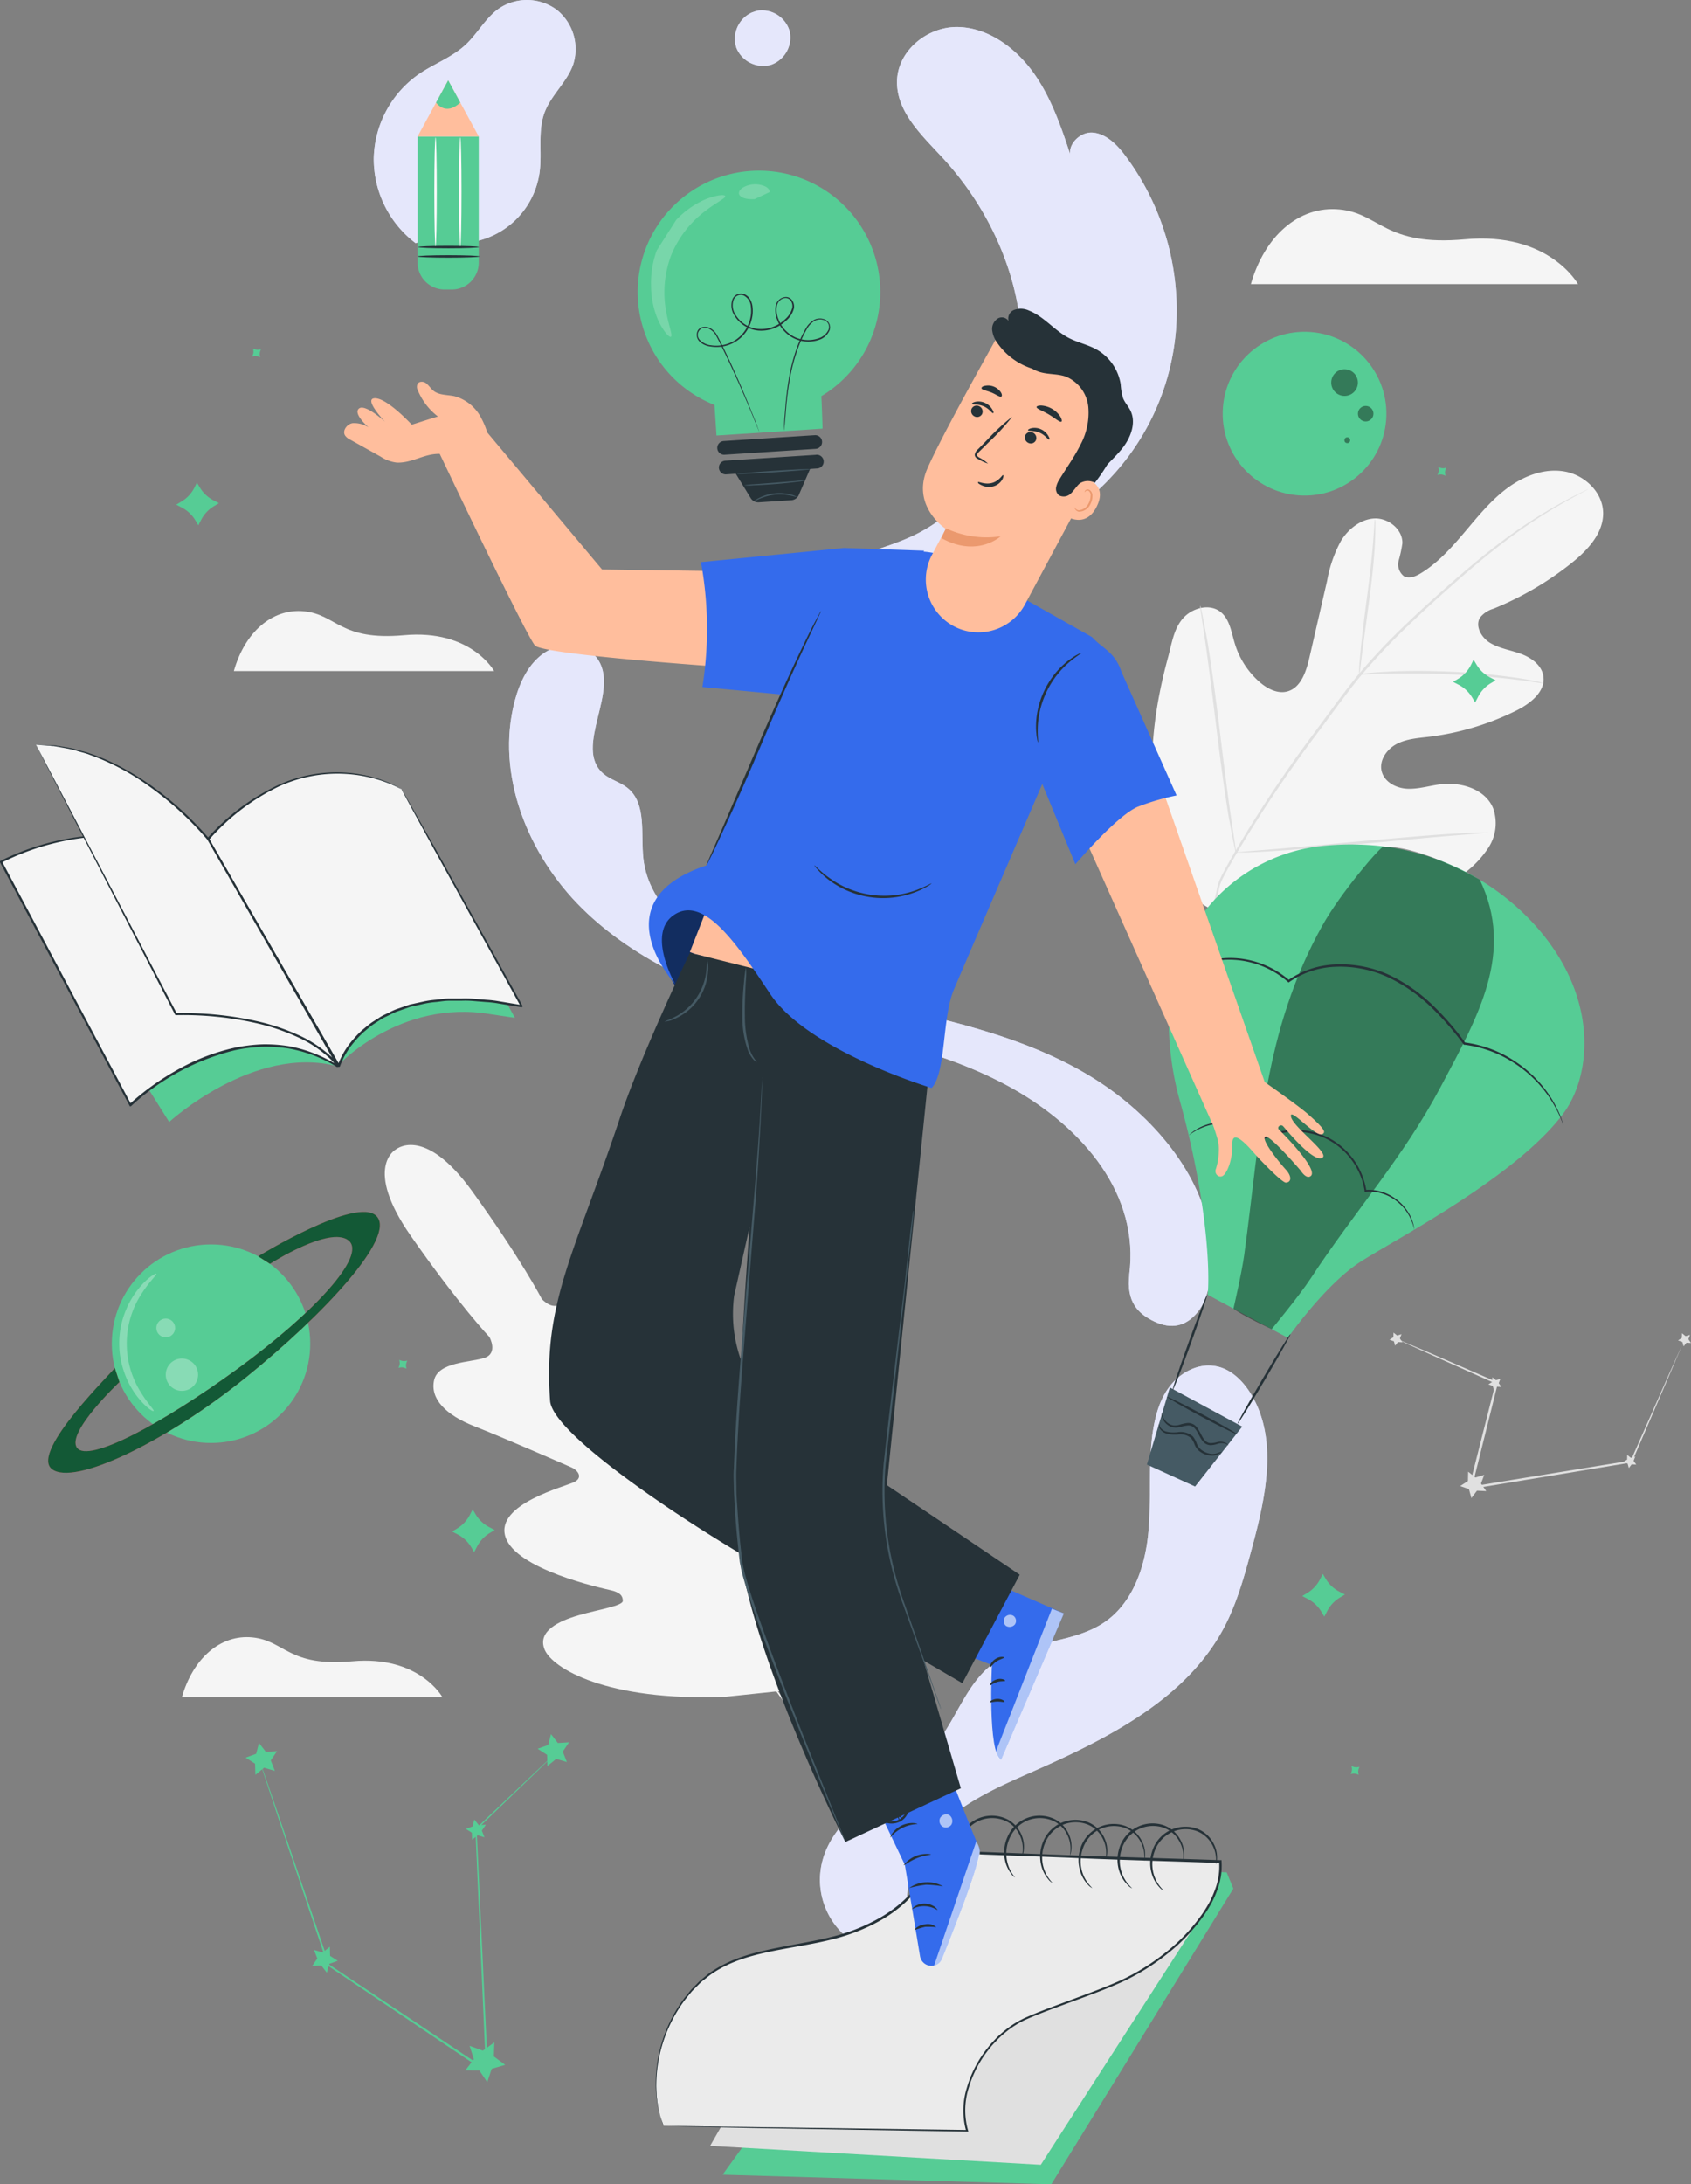 <svg xmlns="http://www.w3.org/2000/svg" viewBox="0 0 339.86 438.75"><rect x="0" y="0" width="339.86" height="438.75" fill="#808080" stroke="none"/><defs><style>.cls-1{fill:#f5f5f5;}.cls-2{fill:#e0e0e0;}.cls-3{fill:#e5e7fb;}.cls-4{opacity:0.8;}.cls-5{fill:#56cc95;}.cls-6{fill:#ffbe9d;}.cls-17,.cls-18,.cls-7{fill:#fff;}.cls-21,.cls-7{opacity:0.3;}.cls-8{fill:#263238;}.cls-9{fill:#fafafa;}.cls-10{fill:#ebebeb;}.cls-11{fill:#455a64;}.cls-12,.cls-14{opacity:0.4;}.cls-13,.cls-14{fill:#132d60;}.cls-15{fill:#346bec;}.cls-16,.cls-18{opacity:0.6;}.cls-19{fill:#eb996e;}.cls-20{opacity:0.2;}.cls-22{fill:#e8505b;}.cls-23{fill:#135936;}</style></defs><title>Ресурс 1</title><g id="Слой_2" data-name="Слой 2"><g id="Planets"><path class="cls-1" d="M251.4,57.07h65.75s-5.81-10.58-22.74-9c-16.16,1.47-17-5.21-25.2-6S254.14,47.48,251.4,57.07Z"/><path class="cls-1" d="M79.54,230.89s-6.59,3.56,3,17.32,15.83,20.36,15.83,20.36,1.81,3.25-1,4.18-9.33.79-10.13,4.51,2.31,6.95,8.14,9.24,18.4,7.78,19.53,8.28,2.36,1.95.55,2.89-15.93,4.41-13.89,11,19.32,10.32,21.2,10.76,2.41,1.14,2.4,2.14-4.87,1.72-8.84,2.87-8.38,3.18-6.88,6.89,12.36,10.44,36.33,9.5l11.08-1.16,4.72-10.15c8.78-22.33,6-34.8,3-37.44s-6.38.86-8.77,4.23-4.67,7.72-5.62,7.4-1.43-1.05-1.23-3,2.37-19.46-3.19-23.56-13.48,8.09-15,9.49-2.45-.25-2.55-1.47-1.15-14.92-1.4-21.17-2.14-10.24-6.05-10.72-5.78,5.72-7.59,8.08-4.28-.43-4.28-.43-4.19-8.07-14-21.65S79.41,231,79.41,231"/><path class="cls-1" d="M157.79,342.21c-7.19-10-19.66-28-30.45-43.39s-20.56-29.31-27.7-39.35L91.19,247.6l-2.3-3.23-.59-.85c-.13-.19-.19-.3-.19-.3l.22.27.62.83,2.35,3.19c2,2.78,5,6.81,8.55,11.82,7.19,10,17,23.9,27.78,39.29S150.86,332,158,342.07"/><path class="cls-1" d="M96.34,277.83a3.62,3.62,0,0,1,.8.11c.51.09,1.24.24,2.15.44,1.81.39,4.29,1,7,1.72l7,1.87,2.12.55a3.61,3.61,0,0,1,.77.23,3.6,3.6,0,0,1-.8-.1c-.51-.09-1.24-.24-2.15-.45-1.81-.41-4.28-1.05-7-1.77l-7-1.82-2.12-.54A3.6,3.6,0,0,1,96.34,277.83Z"/><ellipse class="cls-1" cx="119.3" cy="270.42" rx="11.79" ry="0.17" transform="translate(-170.09 330.5) rotate(-77.92)"/><path class="cls-1" d="M132.33,306.32a3.78,3.78,0,0,1,.35-.74l1.06-2c.89-1.66,2.12-4,3.37-6.55s2.32-5,3.08-6.7l.9-2a3.77,3.77,0,0,1,.37-.74,3.75,3.75,0,0,1-.24.79c-.18.5-.44,1.22-.8,2.09-.7,1.76-1.73,4.16-3,6.76s-2.52,4.89-3.47,6.52c-.48.82-.87,1.47-1.16,1.92A3.76,3.76,0,0,1,132.33,306.32Z"/><path class="cls-1" d="M113,306.68a3.22,3.22,0,0,1,.76-.09l2.06-.12c1.74-.09,4.15-.18,6.81-.26s5.07-.14,6.82-.16h2.07a3.23,3.23,0,0,1,.76,0,3.22,3.22,0,0,1-.76.09l-2.06.12c-1.74.09-4.15.18-6.82.26s-5.07.14-6.82.16h-2.07A3.21,3.21,0,0,1,113,306.68Z"/><path class="cls-1" d="M123.92,329.94a5.24,5.24,0,0,1,1-.11l2.64-.16c2.23-.12,5.32-.27,8.73-.41s6.5-.25,8.74-.31l2.65-.05a5.24,5.24,0,0,1,1,0,5.25,5.25,0,0,1-1,.11l-2.64.16c-2.23.12-5.32.27-8.73.41s-6.5.25-8.73.31l-2.65.05A5.23,5.23,0,0,1,123.92,329.94Z"/><path class="cls-1" d="M148,328.79a6,6,0,0,1,.42-1l1.25-2.54c1.06-2.15,2.51-5.12,4-8.45s2.8-6.37,3.72-8.59l1.09-2.62a6,6,0,0,1,.44-.95,6,6,0,0,1-.31,1c-.22.63-.56,1.54-1,2.66-.86,2.24-2.12,5.31-3.63,8.64s-3,6.3-4.11,8.42c-.56,1.06-1,1.91-1.35,2.5A6,6,0,0,1,148,328.79Z"/><path class="cls-1" d="M241,181.21c-11.91-13.35-10.76-32.62-6.26-49.11.75-2.75,1.14-5.75,3-7.88s5.37-3.06,7.58-1.3c1.83,1.46,2.16,4.07,2.85,6.33a16.69,16.69,0,0,0,5,7.76c1.55,1.34,3.6,2.41,5.58,1.87,2.71-.75,3.77-4,4.41-6.76l3.56-15.46a26.45,26.45,0,0,1,2.78-8c1.48-2.42,4-4.4,6.75-4.52s5.69,2.17,5.6,5a26.2,26.2,0,0,1-.74,3.46,3,3,0,0,0,1.05,3.14c1,.58,2.32.06,3.33-.55,3.51-2.11,6.29-5.25,8.95-8.39s5.27-6.38,8.58-8.81,7.45-4,11.46-3.28,7.64,4.15,7.72,8.27-3.13,7.54-6.34,10.11a63.34,63.34,0,0,1-15.73,9.19,5.21,5.21,0,0,0-2.69,1.8c-1,1.7.28,3.94,1.95,5,1.9,1.17,4.18,1.49,6.27,2.25s4.2,2.27,4.53,4.49c.46,3.09-2.6,5.49-5.38,6.88A54.26,54.26,0,0,1,287.16,148c-2.21.26-4.5.41-6.47,1.45s-3.55,3.29-3,5.47,2.92,3.41,5.14,3.51,4.4-.59,6.61-.88c4.13-.53,9,.89,10.63,4.74a9,9,0,0,1-.9,7.95,20.7,20.7,0,0,1-5.8,5.83,54.56,54.56,0,0,1-26.44,10.56c-9.52,1-17.88-.14-25.87-5.41"/><path class="cls-2" d="M243.43,182.82c2.16-6.45-.1-3.21,4.35-11a254.15,254.15,0,0,1,16.13-24.31l4.56-6.16c1.5-2,3-4,4.56-5.88a126.94,126.94,0,0,1,9.67-10.21c3.23-3.1,6.41-5.92,9.4-8.54s5.84-5,8.52-7.05A100.74,100.74,0,0,1,314,100.89c1.65-.91,3-1.57,3.85-2l1-.49.35-.15a2,2,0,0,1-.33.2l-1,.54c-.87.47-2.16,1.16-3.8,2.09A106.54,106.54,0,0,0,300.85,110c-2.66,2.07-5.48,4.46-8.46,7.09s-6.14,5.46-9.36,8.56a128.37,128.37,0,0,0-9.61,10.19c-1.56,1.86-3,3.84-4.54,5.86l-4.55,6.15A260.57,260.57,0,0,0,248.2,172c-4.46,7.77-2.22,4.48-4.42,10.89"/><path class="cls-2" d="M273.18,135.47a5.76,5.76,0,0,1,0-1.24c0-.8.13-1.95.26-3.37.26-2.84.75-6.75,1.32-11.06s1-8.22,1.22-11.06c.11-1.42.19-2.57.24-3.36a5.69,5.69,0,0,1,.13-1.24,5.64,5.64,0,0,1,.07,1.24c0,.8,0,2-.07,3.38-.12,2.85-.5,6.78-1.07,11.1l-1.47,11-.42,3.35A5.68,5.68,0,0,1,273.18,135.47Z"/><path class="cls-2" d="M310.25,137.24a7.85,7.85,0,0,1-1.46-.17c-.93-.13-2.27-.34-3.94-.53-3.33-.42-8-.84-13.09-1.07s-9.77-.24-13.14-.15c-1.68,0-3,.1-4,.13a7.85,7.85,0,0,1-1.47,0,7.79,7.79,0,0,1,1.45-.22c.94-.1,2.3-.22,4-.3,3.37-.19,8-.24,13.17,0a128.63,128.63,0,0,1,13.11,1.23c1.67.24,3,.5,3.93.7A7.75,7.75,0,0,1,310.25,137.24Z"/><path class="cls-2" d="M248.38,171.25a1.87,1.87,0,0,1-.14-.49l-.3-1.43c-.26-1.24-.58-3-1-5.28-.75-4.47-1.59-10.68-2.43-17.55s-1.62-13.08-2.27-17.56l-.79-5.31-.21-1.45a1.87,1.87,0,0,1,0-.51,1.93,1.93,0,0,1,.14.49l.3,1.43c.26,1.24.58,3,1,5.28.75,4.47,1.59,10.68,2.43,17.55s1.62,13.08,2.27,17.56l.79,5.31.21,1.45A1.9,1.9,0,0,1,248.38,171.25Z"/><path class="cls-2" d="M299.15,167.22a2,2,0,0,1-.51.08l-1.48.13-5.44.44c-4.59.37-10.93,1-17.93,1.62s-13.35,1.19-18,1.47c-2.3.14-4.16.23-5.45.27l-1.48,0a1.9,1.9,0,0,1-.52,0,2,2,0,0,1,.51-.08l1.48-.13,5.44-.44c4.59-.37,10.93-1,17.93-1.62s13.35-1.19,18-1.47c2.3-.14,4.16-.23,5.45-.27l1.48,0A1.9,1.9,0,0,1,299.15,167.22Z"/><path class="cls-2" d="M338.53,269a2.69,2.69,0,0,1-.17.47l-.55,1.33-2.13,5L328,293.65l0,.11-.12,0-24.22,4-8.12,1.33-.37.06.09-.36,5.34-21.05.11.23-14.23-6.36-3.93-1.79-1-.48a1.86,1.86,0,0,1-.34-.18,1.87,1.87,0,0,1,.37.13l1,.43,4,1.69,14.3,6.2.16.07,0,.17-5.25,21.08-.28-.3,8.12-1.33,24.23-3.94-.16.13,7.87-17.76,2.25-5,.61-1.31A2.69,2.69,0,0,1,338.53,269Z"/><polygon class="cls-2" points="298.31 296.25 297.65 297.99 298.71 299.52 296.85 299.43 295.72 300.91 295.23 299.11 293.47 298.5 295.03 297.48 295.07 295.61 296.53 296.78 298.31 296.25"/><polygon class="cls-2" points="281.68 267.99 281.35 268.86 281.88 269.62 280.96 269.58 280.39 270.31 280.15 269.42 279.27 269.11 280.05 268.6 280.07 267.68 280.8 268.26 281.68 267.99"/><polygon class="cls-2" points="328.65 292.56 328.32 293.43 328.85 294.19 327.93 294.14 327.36 294.88 327.12 293.99 326.25 293.68 327.02 293.17 327.04 292.24 327.77 292.82 328.65 292.56"/><polygon class="cls-2" points="301.55 276.96 301.22 277.83 301.75 278.59 300.82 278.55 300.26 279.28 300.02 278.39 299.14 278.08 299.92 277.57 299.94 276.65 300.66 277.23 301.55 276.96"/><polygon class="cls-2" points="339.66 268.13 339.33 269 339.86 269.76 338.93 269.71 338.37 270.45 338.13 269.56 337.25 269.25 338.02 268.74 338.05 267.81 338.77 268.39 339.66 268.13"/><path class="cls-1" d="M36.56,340.9H88.91s-4.63-8.42-18.1-7.2c-12.87,1.17-13.52-4.14-20.07-4.8S38.74,333.27,36.56,340.9Z"/><path class="cls-1" d="M47,134.79H99.31s-4.63-8.42-18.1-7.2c-12.87,1.17-13.52-4.14-20.07-4.8S49.14,127.15,47,134.79Z"/><path class="cls-3" d="M226.95,256.09c2.14-16.12-9.2-29.42-23.36-37.41S173,208,157.37,203.57c-14.75-4.19-29.42-10.31-40.35-21.07s-17.48-26.93-13.55-41.76c1-3.72,2.75-7.46,5.94-9.61s8.08-2.09,10.46.93c5.08,6.44-4.82,18,1.38,23.34,1.42,1.23,3.38,1.69,4.85,2.86,3.92,3.12,2.65,9.2,3.2,14.18,1.09,9.85,10.33,16.69,19.4,20.68,12.15,5.34,25.31,7.86,38.2,11s25.88,7.16,36.62,15,20.05,20,20,33.28c0,3.71-.49,8.27-2.82,11.16s-5.29,3.49-8.65,1.91-5.7-4-5.08-9.38"/><g class="cls-4"><path class="cls-3" d="M226.95,256.09c2.14-16.12-9.2-29.42-23.36-37.41S173,208,157.37,203.57c-14.75-4.19-29.42-10.31-40.35-21.07s-17.48-26.93-13.55-41.76c1-3.72,2.75-7.46,5.94-9.61s8.08-2.09,10.46.93c5.08,6.44-4.82,18,1.38,23.34,1.42,1.23,3.38,1.69,4.85,2.86,3.92,3.12,2.65,9.2,3.2,14.18,1.09,9.85,10.33,16.69,19.4,20.68,12.15,5.34,25.31,7.86,38.2,11s25.88,7.16,36.62,15,20.05,20,20,33.28c0,3.71-.49,8.27-2.82,11.16s-5.29,3.49-8.65,1.91-5.7-4-5.08-9.38"/></g><path class="cls-3" d="M158.45,128c-.51-6,3.94-11.17,9-14s10.85-3.92,16.07-6.39c12.95-6.14,21.18-20.58,21.79-35.4s-5.81-29.62-15.86-40.51c-4.08-4.42-9.11-9.05-9.17-15.09-.06-6.3,6-11.26,12.14-11.18s11.72,4.16,15.37,9.3S213.45,26,215.42,32c-1.4-2.51,1.48-5.62,4.25-5.36s5,2.58,6.67,4.88a52,52,0,0,1,10,34.84,49.07,49.07,0,0,1-15.5,31.95c-9.87,9-22.92,13.21-35.57,17.2l-26.42,8.34"/><g class="cls-4"><path class="cls-3" d="M158.45,128c-.51-6,3.94-11.17,9-14s10.85-3.92,16.07-6.39c12.95-6.14,21.18-20.58,21.79-35.4s-5.81-29.62-15.86-40.51c-4.08-4.42-9.11-9.05-9.17-15.09-.06-6.3,6-11.26,12.14-11.18s11.72,4.16,15.37,9.3S213.45,26,215.42,32c-1.4-2.51,1.48-5.62,4.25-5.36s5,2.58,6.67,4.88a52,52,0,0,1,10,34.84,49.07,49.07,0,0,1-15.5,31.95c-9.87,9-22.92,13.21-35.57,17.2l-26.42,8.34"/></g><path class="cls-3" d="M151.1,2.52A5.8,5.8,0,0,0,148,9.61,5.8,5.8,0,0,0,155,13a5.8,5.8,0,0,0,3.68-6.81,5.8,5.8,0,0,0-6.64-4"/><g class="cls-4"><path class="cls-3" d="M151.1,2.52A5.8,5.8,0,0,0,148,9.61,5.8,5.8,0,0,0,155,13a5.8,5.8,0,0,0,3.68-6.81,5.8,5.8,0,0,0-6.64-4"/></g><path class="cls-3" d="M183.67,387.83c-3.24-6.71-.42-15.08,4.74-20.46s12.2-8.45,19-11.45c15.05-6.63,31-14.53,38.65-29.09,2.58-4.91,4.05-10.31,5.5-15.67,2.81-10.36,5.44-22.13-.21-31.26-1.63-2.63-4.07-5-7.11-5.5-3.46-.61-7,1.29-9.16,4.09s-3,6.34-3.49,9.82c-.84,6.64-.14,13.39-.84,20s-3.13,13.61-8.62,17.44c-6.66,4.65-16.17,3.6-22.65,8.51-5.23,4-7.22,10.84-11.3,16-3.44,4.31-8.24,7.26-12.65,10.57s-8.66,7.36-10.16,12.67a15,15,0,0,0,20.89,17.63"/><g class="cls-4"><path class="cls-3" d="M183.67,387.83c-3.24-6.71-.42-15.08,4.74-20.46s12.2-8.45,19-11.45c15.05-6.63,31-14.53,38.65-29.09,2.58-4.91,4.05-10.31,5.5-15.67,2.81-10.36,5.44-22.13-.21-31.26-1.63-2.63-4.07-5-7.11-5.5-3.46-.61-7,1.29-9.16,4.09s-3,6.34-3.49,9.82c-.84,6.64-.14,13.39-.84,20s-3.13,13.61-8.62,17.44c-6.66,4.65-16.17,3.6-22.65,8.51-5.23,4-7.22,10.84-11.3,16-3.44,4.31-8.24,7.26-12.65,10.57s-8.66,7.36-10.16,12.67a15,15,0,0,0,20.89,17.63"/></g><path class="cls-3" d="M83.54,48.85a21.2,21.2,0,0,1-8.42-17.11,21.19,21.19,0,0,1,9-16.8c3.07-2.12,6.72-3.41,9.45-5.95,2.43-2.26,4-5.39,6.73-7.29a10.08,10.08,0,0,1,11.56.25A10.08,10.08,0,0,1,115.18,13c-1.25,3.51-4.4,6.07-5.72,9.56-1.42,3.75-.5,8-1,11.93A16.48,16.48,0,0,1,86.35,47.81"/><g class="cls-4"><path class="cls-3" d="M83.54,48.85a21.2,21.2,0,0,1-8.42-17.11,21.19,21.19,0,0,1,9-16.8c3.07-2.12,6.72-3.41,9.45-5.95,2.43-2.26,4-5.39,6.73-7.29a10.08,10.08,0,0,1,11.56.25A10.08,10.08,0,0,1,115.18,13c-1.25,3.51-4.4,6.07-5.72,9.56-1.42,3.75-.5,8-1,11.93A16.48,16.48,0,0,1,86.35,47.81"/></g><path class="cls-5" d="M83.93,27.41H96.22a0,0,0,0,1,0,0V52.74a5.41,5.41,0,0,1-5.41,5.41H89.34a5.41,5.41,0,0,1-5.41-5.41V27.41A0,0,0,0,1,83.93,27.41Z"/><polygon class="cls-6" points="83.93 27.41 90.07 16.14 96.22 27.41 83.93 27.41"/><path class="cls-5" d="M87.64,20.6s1.87,2.81,4.87,0l-2.43-4.46Z"/><line class="cls-7" x1="85.75" y1="27.41" x2="88.39" y2="27.41"/><ellipse class="cls-8" cx="90.14" cy="51.51" rx="6.25" ry="0.25"/><ellipse class="cls-8" cx="90.14" cy="49.63" rx="6.12" ry="0.25"/><ellipse class="cls-9" cx="87.54" cy="38.55" rx="0.25" ry="10.96"/><ellipse class="cls-9" cx="92.51" cy="38.55" rx="0.25" ry="10.96"/><polygon class="cls-5" points="190.7 373.71 246.54 376.1 247.88 379.35 211.29 438.75 145.23 436.82 190.7 373.71"/><polygon class="cls-2" points="142.72 431.03 209.18 434.83 243.9 380.96 219.52 382.94 157.83 404.67 142.72 431.03"/><path class="cls-10" d="M133.39,427l61,1c-2.54-7.81,3.44-18.8,11.65-22.5,5.44-2.45,15.67-5.63,21-8.34,10-5.15,19.1-14.89,18.31-23.26l-25.07-.8-32-1.24c-2.68,7.94-8.4,13.13-17.1,16.26-7.78,2.8-16.64,2.79-24.24,6-12.22,5.12-18.09,21.7-13.54,32.93"/><path class="cls-8" d="M133.39,427s-.06-.13-.15-.39l-.42-1.18a13.78,13.78,0,0,1-.52-2,20.21,20.21,0,0,1-.42-2.78,28.11,28.11,0,0,1,.48-7.76,28.94,28.94,0,0,1,3.91-9.69,23.42,23.42,0,0,1,1.76-2.45c.33-.4.64-.82,1-1.21l1.13-1.14a10.35,10.35,0,0,1,1.22-1.1c.43-.35.85-.72,1.31-1.05a22.31,22.31,0,0,1,3-1.77c4.23-2.13,9.28-3,14.54-4,2.64-.48,5.35-1,8.08-1.73a37.79,37.79,0,0,0,8-3.24,26.54,26.54,0,0,0,3.76-2.46,22.42,22.42,0,0,0,3.33-3.15A24.08,24.08,0,0,0,188,371.8l.06-.16h.17l26.66,1c9.24.36,18.81.61,28.61.94l1.79.06h.22l0,.22a13.62,13.62,0,0,1-.81,5.64,21.07,21.07,0,0,1-1.12,2.6,27.72,27.72,0,0,1-1.46,2.4,37,37,0,0,1-7.56,8,44.74,44.74,0,0,1-9.12,5.64c-3.22,1.45-6.48,2.63-9.67,3.81s-6.35,2.3-9.34,3.6a18.39,18.39,0,0,0-4.11,2.49,23.56,23.56,0,0,0-1.78,1.57c-.52.59-1.1,1.12-1.57,1.75a22.63,22.63,0,0,0-4.27,8,14.86,14.86,0,0,0-.15,8.54l.08.27h-.28L150,427.42l-12.31-.25-3.23-.08c-.73,0-1.1,0-1.1,0s.38,0,1.11,0l3.23,0,12.31.14,44.39.61-.2.27a15.26,15.26,0,0,1,.13-8.78,23,23,0,0,1,4.33-8.18c.47-.64,1.06-1.19,1.59-1.79a24,24,0,0,1,1.82-1.6,18.84,18.84,0,0,1,4.2-2.56c3-1.32,6.18-2.44,9.37-3.63s6.44-2.37,9.63-3.8a44.31,44.31,0,0,0,9-5.58,36.53,36.53,0,0,0,7.46-7.89,27.22,27.22,0,0,0,1.43-2.35,20.58,20.58,0,0,0,1.09-2.53,13.13,13.13,0,0,0,.78-5.43l.24.22-1.79-.06c-9.8-.33-19.37-.58-28.61-1l-26.66-1,.23-.16a24.51,24.51,0,0,1-4.74,8.33,22.83,22.83,0,0,1-3.4,3.2,26.93,26.93,0,0,1-3.82,2.49,38.14,38.14,0,0,1-8.14,3.26c-2.75.75-5.48,1.25-8.12,1.72-5.26.94-10.29,1.82-14.46,3.91a22,22,0,0,0-2.93,1.73c-.45.33-.87.69-1.29,1a10.14,10.14,0,0,0-1.21,1.08l-1.12,1.12c-.36.38-.66.8-1,1.19a23.2,23.2,0,0,0-1.75,2.42,28.85,28.85,0,0,0-3.94,9.58,28.32,28.32,0,0,0-.55,7.7,20.69,20.69,0,0,0,.38,2.77,14.41,14.41,0,0,0,.48,2l.38,1.19C133.36,426.9,133.39,427,133.39,427Z"/><path class="cls-8" d="M205.41,372.86s.08-.39.14-1.09a6.18,6.18,0,0,0-.48-2.88,5.92,5.92,0,0,0-2.88-3.09,6.66,6.66,0,0,0-5.14-.18,6.73,6.73,0,0,0-3.72,3.58,7.39,7.39,0,0,0-.59,4.25,7.25,7.25,0,0,0,1,2.75c.38.59.66.87.63.9a2.72,2.72,0,0,1-.79-.79,6.8,6.8,0,0,1-1.23-2.8,7.55,7.55,0,0,1,.52-4.5,7.09,7.09,0,0,1,4-3.85,7,7,0,0,1,5.52.24,6.18,6.18,0,0,1,3,3.37,5.93,5.93,0,0,1,.35,3,4,4,0,0,1-.2.81C205.47,372.78,205.43,372.87,205.41,372.86Z"/><path class="cls-8" d="M215,372.86s.08-.39.14-1.09a6.18,6.18,0,0,0-.48-2.88,5.93,5.93,0,0,0-2.88-3.09,6.66,6.66,0,0,0-5.14-.18,6.73,6.73,0,0,0-3.71,3.58,7.39,7.39,0,0,0-.59,4.25,7.25,7.25,0,0,0,1,2.75c.38.59.66.87.63.9a2.72,2.72,0,0,1-.79-.79,6.81,6.81,0,0,1-1.23-2.8,7.55,7.55,0,0,1,.52-4.5,7,7,0,0,1,9.48-3.62,6.18,6.18,0,0,1,3,3.37,5.93,5.93,0,0,1,.35,3,4,4,0,0,1-.2.81C215,372.78,215,372.87,215,372.86Z"/><path class="cls-8" d="M222.24,373.36s.06-.4.08-1.1a6.18,6.18,0,0,0-.64-2.85,5.92,5.92,0,0,0-3.06-2.92,6.66,6.66,0,0,0-5.14.11,6.73,6.73,0,0,0-3.51,3.78,7.39,7.39,0,0,0-.35,4.28,7.25,7.25,0,0,0,1.2,2.68c.41.57.71.84.68.87a2.72,2.72,0,0,1-.83-.75,6.8,6.8,0,0,1-1.39-2.72,7.55,7.55,0,0,1,.26-4.52,7,7,0,0,1,9.26-4.15,6.18,6.18,0,0,1,3.2,3.2,5.93,5.93,0,0,1,.52,3,4,4,0,0,1-.16.82C222.29,373.27,222.26,373.36,222.24,373.36Z"/><path class="cls-8" d="M230,373.8s0-.4,0-1.1a6.18,6.18,0,0,0-.79-2.81,5.92,5.92,0,0,0-3.21-2.76,6.66,6.66,0,0,0-5.13.38,6.73,6.73,0,0,0-3.3,4,7.39,7.39,0,0,0-.12,4.29,7.25,7.25,0,0,0,1.34,2.62c.44.55.75.8.72.83a2.72,2.72,0,0,1-.87-.7,6.8,6.8,0,0,1-1.53-2.64,7.55,7.55,0,0,1,0-4.53,7,7,0,0,1,9-4.63,6.18,6.18,0,0,1,3.36,3,5.93,5.93,0,0,1,.68,3,4,4,0,0,1-.11.82C230.08,373.71,230,373.81,230,373.8Z"/><path class="cls-8" d="M237.83,373.62s0-.4,0-1.1a6.18,6.18,0,0,0-.87-2.79,5.92,5.92,0,0,0-3.28-2.67,6.66,6.66,0,0,0-5.12.52,6.73,6.73,0,0,0-3.19,4.05,7.39,7.39,0,0,0,0,4.29,7.25,7.25,0,0,0,1.41,2.58c.46.54.77.78.75.81a2.72,2.72,0,0,1-.89-.68A6.8,6.8,0,0,1,225,376a7.55,7.55,0,0,1-.11-4.53,7,7,0,0,1,8.89-4.88,6.18,6.18,0,0,1,3.44,2.93,5.92,5.92,0,0,1,.76,3,4,4,0,0,1-.09.83C237.88,373.53,237.85,373.62,237.83,373.62Z"/><path class="cls-8" d="M244.41,374.5s0-.4,0-1.1a6.18,6.18,0,0,0-.76-2.82,5.92,5.92,0,0,0-3.17-2.79,6.66,6.66,0,0,0-5.14.32A6.73,6.73,0,0,0,232,372a7.39,7.39,0,0,0-.17,4.29,7.25,7.25,0,0,0,1.31,2.63c.43.55.74.81.71.84a2.72,2.72,0,0,1-.86-.71,6.8,6.8,0,0,1-1.5-2.66,7.55,7.55,0,0,1,.07-4.53,7,7,0,0,1,9.08-4.52,6.18,6.18,0,0,1,3.32,3.06,5.92,5.92,0,0,1,.64,3,4,4,0,0,1-.12.82C244.46,374.41,244.42,374.5,244.41,374.5Z"/><path class="cls-5" d="M273.17,169.65a54.8,54.8,0,0,0-8.27.37,34.41,34.41,0,0,0-30,34.3A61,61,0,0,0,237,220.67c4.81,17.06,6.29,32.09,5.74,39.41l16.1,8.65s7.45-10.71,14.65-15.32,31.16-17,40.65-29.66c6.12-8.18,7.29-25-7.29-39.66A49.43,49.43,0,0,0,273.17,169.65Z"/><polygon class="cls-11" points="235.12 278.7 249.66 286.56 240.19 298.59 230.5 294.18 235.12 278.7"/><ellipse class="cls-8" cx="239.28" cy="269.63" rx="10.16" ry="0.25" transform="matrix(0.34, -0.94, 0.94, 0.34, -95.67, 402.93)"/><ellipse class="cls-8" cx="254.05" cy="276.99" rx="10.43" ry="0.25" transform="translate(-113.64 354.9) rotate(-59.44)"/><g class="cls-12"><path d="M278,170.1c-.65,0-8.65,9.4-12.19,15.74-11.91,21.33-12.44,42.08-15.75,66.28-.47,3.46-2.19,10.91-2.16,10.74,1.76,1.38,7.68,4.13,7.68,4.13s5.58-6.74,7.8-10.13c8.89-13.58,18.53-24.16,26.14-38.49s14.93-27,7.89-41.66C297.43,176.72,285.24,169.7,278,170.1Z"/></g><path class="cls-8" d="M314.2,225.9a2.69,2.69,0,0,1-.21-.46c-.13-.3-.29-.77-.56-1.35a24.66,24.66,0,0,0-9-10.49,23.53,23.53,0,0,0-10.13-3.75h-.1l-.06-.08a56.34,56.34,0,0,0-6.5-7.46,32.52,32.52,0,0,0-8.87-6.11,23,23,0,0,0-10.48-2,17.36,17.36,0,0,0-9.17,3.06l-.14.1-.13-.12a18.06,18.06,0,0,0-9.8-4.35,17.73,17.73,0,0,0-8.33,1.06,18.47,18.47,0,0,0-4.78,2.69c-.5.39-.88.71-1.12.94a2.67,2.67,0,0,1-.39.32,2.66,2.66,0,0,1,.34-.38,13.38,13.38,0,0,1,1.08-1,17.92,17.92,0,0,1,13.24-4,18.34,18.34,0,0,1,10.05,4.39h-.28a17.74,17.74,0,0,1,9.41-3.18,23.32,23.32,0,0,1,10.71,2,32.78,32.78,0,0,1,9,6.21,56,56,0,0,1,6.52,7.54l-.15-.09a23.73,23.73,0,0,1,10.28,3.89,24.45,24.45,0,0,1,6.19,5.91,22.91,22.91,0,0,1,2.73,4.83c.25.59.38,1.07.49,1.38A2.65,2.65,0,0,1,314.2,225.9Z"/><path class="cls-8" d="M284.27,247.15a10.28,10.28,0,0,0-1.39-3.5,9.55,9.55,0,0,0-3.09-3,8.64,8.64,0,0,0-5.33-1.26l-.2,0,0-.2a14.08,14.08,0,0,0-2.64-6.22,13.86,13.86,0,0,0-6-4.64,14.26,14.26,0,0,0-11.81.61l-.15.08-.12-.13a10.14,10.14,0,0,0-5.59-3,11.21,11.21,0,0,0-5,.16,11.88,11.88,0,0,0-4,2s.06-.08.21-.22a7.94,7.94,0,0,1,.68-.57,9.86,9.86,0,0,1,3-1.45,11.26,11.26,0,0,1,5.15-.26,10.44,10.44,0,0,1,5.85,3.09l-.27,0a14.6,14.6,0,0,1,12.2-.68,14.55,14.55,0,0,1,8.85,11.25l-.23-.18a8.93,8.93,0,0,1,5.55,1.39,9.6,9.6,0,0,1,3.12,3.13,8.42,8.42,0,0,1,1.07,2.63,7,7,0,0,1,.1.74A.75.75,0,0,1,284.27,247.15Z"/><path class="cls-8" d="M246.85,290.35s-.16-.2-.53-.35a2.57,2.57,0,0,0-1.7.05,4.82,4.82,0,0,1-1.29.24,2,2,0,0,1-1.44-.63c-.77-.8-1.07-2-1.79-2.77a1.67,1.67,0,0,0-1.34-.56,8.45,8.45,0,0,0-1.52.3,3.36,3.36,0,0,1-1.52.08,2.69,2.69,0,0,1-1.19-.61,2.84,2.84,0,0,1-1-1.62c-.07-.44,0-.69,0-.69a5.86,5.86,0,0,1,.17.64,2.88,2.88,0,0,0,1,1.39,2.4,2.4,0,0,0,1.05.48,3,3,0,0,0,1.33-.12,8.15,8.15,0,0,1,1.61-.35,2.15,2.15,0,0,1,1.72.71c.85,1,1.11,2.11,1.76,2.79a1.61,1.61,0,0,0,1.12.54,4.85,4.85,0,0,0,1.19-.16,2.58,2.58,0,0,1,1.87.12C246.81,290.07,246.87,290.35,246.85,290.35Z"/><ellipse class="cls-8" cx="241.54" cy="284.29" rx="0.25" ry="7.91" transform="translate(-122.98 363.6) rotate(-61.92)"/><path class="cls-8" d="M245.63,291.68s-.2.1-.55.26c-.18.08-.38.2-.66.31a2.26,2.26,0,0,1-1,.13,4.18,4.18,0,0,1-2.4-.92,3.32,3.32,0,0,1-.91-1.26,4.78,4.78,0,0,0-.7-1.31,3.37,3.37,0,0,0-2.63-.76,6.1,6.1,0,0,1-2.53-.24,2.35,2.35,0,0,1-1.28-1.17c-.16-.39-.11-.63-.08-.63s.06.22.25.54a2.33,2.33,0,0,0,1.23.93,6.32,6.32,0,0,0,2.39.11,3.7,3.7,0,0,1,3,.88,4.93,4.93,0,0,1,.78,1.45,2.92,2.92,0,0,0,.77,1.11,4,4,0,0,0,2.13.92,3,3,0,0,0,1.56-.27C245.4,291.65,245.62,291.66,245.63,291.68Z"/><path class="cls-13" d="M135.84,198.29,161,194.56l-12-17-6.45.38a11.5,11.5,0,0,0-9.88,6.93h0a11.5,11.5,0,0,0-.73,6.73Z"/><path class="cls-14" d="M135.84,198.29,161,194.56l-12-17-6.45.38a11.5,11.5,0,0,0-9.88,6.93h0a11.5,11.5,0,0,0-.73,6.73Z"/><path class="cls-6" d="M243.85,226.15c.26.72.54,1.57.83,2.59a8,8,0,0,1,.27,2.69,12.2,12.2,0,0,1-.57,3.33c-.41,1,.55,1.91,1.36,1.44s2-3.08,1.94-6.42,3.34.66,4.61,2.1,5.41,5.71,6.16,5.67c1.1-.06,1.24-1.25-.06-2.66s-4.91-5.91-4.12-6.54,7.15,6.79,7.15,6.79,1.1,1.81,2,1.1c1.7-1.27-5.65-8.65-6.37-9.34-.5-.48.34-1.2.85-.66s6.18,7.55,7.92,6.27c1.33-1-6-6.13-6.36-8.23s5.16,4.47,6.39,3.49c.46-.37.75-.7-3-4-1.8-1.61-8.66-6.41-8.66-6.41l-20.64-59.1-15.94,9.13Z"/><path class="cls-6" d="M121,114.39,97.93,86.87h0a15.9,15.9,0,0,0-1.13-2.74,8.6,8.6,0,0,0-5.44-4.54c-1.46-.32-3.14-.17-4.28-1.13-.51-.43-.86-1-1.39-1.44s-1.43-.48-1.78.1a1.56,1.56,0,0,0,.1,1.37,12.84,12.84,0,0,0,4,5.17c-2.16.66-5.25,1.65-5.25,1.65S77.87,80,75.38,80s2,4.72,2,4.72-4-3.7-5.24-2.65,1.94,3.78,1.94,3.78A5.3,5.3,0,0,0,70.85,85c-1.13.19-2.1,1.52-1.49,2.49a2.64,2.64,0,0,0,1,.81l6.14,3.42a7.44,7.44,0,0,0,3.28,1.2c3.11.1,5.48-1.83,8.6-1.75,0,0,17.39,36.61,19.15,38.5s40,4.46,40,4.46l22.11-19.05Z"/><path class="cls-15" d="M190.26,313.82l23.55,10.26L201.2,353.45c-2.73-1.38-1.84-19-1.84-19l-15.36-6Z"/><g class="cls-16"><path class="cls-17" d="M202,324.83a1.31,1.31,0,0,1,1.72-.24,1.25,1.25,0,0,1,.25,1.71,1.38,1.38,0,0,1-1.83.25,1.3,1.3,0,0,1-.07-1.81"/></g><path class="cls-18" d="M213.82,324.08l-2.41-.94-11.19,28.51s0,1.55,1,1.8Z"/><path class="cls-8" d="M199,334.87c.15.06.52-.63,1.28-1.14s1.53-.62,1.53-.78-.92-.3-1.83.33S198.87,334.84,199,334.87Z"/><path class="cls-8" d="M199,338.5c.12.09.64-.42,1.45-.65s1.52-.09,1.57-.24-.72-.59-1.73-.28S198.83,338.43,199,338.5Z"/><path class="cls-8" d="M201.9,341.83c.09-.12-.54-.62-1.49-.59s-1.54.57-1.45.68.69-.12,1.47-.14S201.82,342,201.9,341.83Z"/><path class="cls-8" d="M195.66,333.12c.16,0,.24-.75.64-1.53s.93-1.31.84-1.44-.86.26-1.33,1.19S195.52,333.15,195.66,333.12Z"/><path class="cls-8" d="M192.48,330.93a3,3,0,0,0,.62-1.47,7.19,7.19,0,0,0,.19-1.74,7.54,7.54,0,0,0-.09-1,2,2,0,0,0-.16-.59.68.68,0,0,0-.73-.39.86.86,0,0,0-.6.49,2.09,2.09,0,0,0-.16.58,5.75,5.75,0,0,0-.08,1,5.64,5.64,0,0,0,.31,1.74c.34,1,.77,1.42.82,1.38s-.23-.57-.45-1.49a6.39,6.39,0,0,1-.18-1.63,6,6,0,0,1,.1-1c.05-.35.16-.61.34-.63s.09,0,.15.1a1.6,1.6,0,0,1,.11.43,8.45,8.45,0,0,1,.11,1,8.88,8.88,0,0,1-.07,1.66A11,11,0,0,0,192.48,330.93Z"/><path class="cls-8" d="M192.76,330.83s-.35-.55-1.25-1a5.18,5.18,0,0,0-2.75-.5,1.32,1.32,0,0,0-1.15.62.75.75,0,0,0,.15.79,2.17,2.17,0,0,0,.47.38,3.56,3.56,0,0,0,1,.43,3.68,3.68,0,0,0,1.79,0c1-.25,1.44-.77,1.39-.8a13.1,13.1,0,0,1-1.46.43,3.69,3.69,0,0,1-1.58-.13,3.3,3.3,0,0,1-.84-.39c-.29-.18-.49-.41-.41-.51a.92.92,0,0,1,.7-.31,5.34,5.34,0,0,1,1,0,5.76,5.76,0,0,1,1.59.35C192.24,330.51,192.71,330.9,192.76,330.83Z"/><path class="cls-15" d="M172.12,354.17l9.74,20.41,3.05,18.36a2.32,2.32,0,0,0,2.82,1.87h0a2.3,2.3,0,0,0,1.61-1.38c1.79-4.43,8.3-20.78,7.5-22.23C195.92,369.52,188,349,188,349Z"/><path class="cls-18" d="M187.74,394.81l8.49-25,.39.87a3.49,3.49,0,0,1,.17,2.4c-.62,2.13-2.45,8-7.38,20.32a2.31,2.31,0,0,1-1.67,1.41Z"/><g class="cls-16"><path class="cls-17" d="M189,365.06a1.4,1.4,0,0,0,.4,1.83,1.35,1.35,0,0,0,1.81-.38,1.48,1.48,0,0,0-.43-1.93,1.4,1.4,0,0,0-1.84.61"/></g><path class="cls-8" d="M188.4,383.68a5,5,0,0,0-5.11-.18s.15-.32.6-.61a3.69,3.69,0,0,1,4,.14C188.27,383.35,188.44,383.64,188.4,383.68Z"/><path class="cls-8" d="M188.17,387.1a18.94,18.94,0,0,0-2.23-.07,18.93,18.93,0,0,0-2.13.65c-.11-.08.69-1,2.07-1.14A2.57,2.57,0,0,1,188.17,387.1Z"/><path class="cls-8" d="M189.54,378.91a23.16,23.16,0,0,0-3.43-.33,23.15,23.15,0,0,0-3.38.66,6.33,6.33,0,0,1,6.81-.33Z"/><path class="cls-8" d="M187.1,372.46c0,.15-1.35.18-2.86.8s-2.52,1.5-2.62,1.39a5.75,5.75,0,0,1,5.48-2.19Z"/><path class="cls-8" d="M184.39,366.4a7.36,7.36,0,0,0-5.43,2.67c-.05,0,.06-.39.41-.88a5,5,0,0,1,4.07-2C184.05,366.2,184.4,366.34,184.39,366.4Z"/><path class="cls-8" d="M180.91,366a2,2,0,0,1-.38-.77,5.94,5.94,0,0,1-.3-2.32,2.64,2.64,0,0,1,.51-1.61.93.93,0,0,1,1-.24,1.51,1.51,0,0,1,.74.78,3.28,3.28,0,0,1-1.38,3.94,3.8,3.8,0,0,1-4.22-.28,1.32,1.32,0,0,1-.51-1,.91.91,0,0,1,.67-.83,3.24,3.24,0,0,1,1.68.1,6.63,6.63,0,0,1,2.13,1c.45.32.66.55.64.57a10.55,10.55,0,0,0-2.85-1.2,3,3,0,0,0-1.46,0,.49.49,0,0,0-.37.45.9.9,0,0,0,.37.62,3.39,3.39,0,0,0,3.66.2,2.84,2.84,0,0,0,1.22-3.33,1.1,1.1,0,0,0-.5-.57.5.5,0,0,0-.58.12,2.38,2.38,0,0,0-.46,1.36A8.78,8.78,0,0,0,180.91,366Z"/><path class="cls-8" d="M204.95,316.31l-26.71-18,8.84-86.79-25.3-14.77-23.13-5.36s-9.66,20.1-14,33c-9.14,27.37-15.55,37.17-14.09,57,.46,6.28,23.65,22,38.29,30.71a45.85,45.85,0,0,0,.78,5.2c5,22.62,20.27,52.69,20.27,52.69l23.21-10.79-7.49-25.65,7.8,4.55Zm-57.41-56,3.12-13.91c-.66,8.85-1.26,18.07-1.69,26.92A27.51,27.51,0,0,1,147.54,260.35Z"/><path class="cls-11" d="M169.94,370a2.46,2.46,0,0,1-.18-.37l-.48-1.09-1.79-4.23c-1.54-3.68-3.75-9-6.4-15.65s-5.79-14.53-9-23.43c-.79-2.23-1.56-4.52-2.29-6.89-.32-1.2-.73-2.38-.94-3.65-.06-.31-.13-.63-.18-.94l-.11-.95-.21-1.91q-.41-3.83-.66-7.81-.13-2-.21-4c0-1.34-.11-2.71,0-4.07.39-10.91,1.31-21.24,2.06-30.65l2.09-25c.58-7.11,1-12.87,1.21-16.86.12-2,.19-3.54.24-4.59l.06-1.19a2.47,2.47,0,0,1,0-.41,2.49,2.49,0,0,1,0,.41l0,1.2c0,1.05-.05,2.6-.15,4.6-.17,4-.52,9.76-1,16.88l-2,25c-.73,9.41-1.63,19.76-2,30.63-.08,1.36,0,2.7,0,4s.12,2.67.21,4q.25,4,.65,7.79l.21,1.9.11.94c.05.31.12.61.18.92.2,1.22.6,2.41.92,3.6.72,2.36,1.48,4.65,2.27,6.87,3.14,8.89,6.25,16.8,8.85,23.45l6.26,15.7,1.71,4.27.44,1.11A2.48,2.48,0,0,1,169.94,370Z"/><path class="cls-11" d="M152.09,213.37s-.23-.15-.61-.49a6.34,6.34,0,0,1-1.13-1.81,19.61,19.61,0,0,1-1.14-6.89,58.43,58.43,0,0,1,.33-7,16.72,16.72,0,0,1,.4-2.85,16.41,16.41,0,0,1-.05,2.88c-.09,1.77-.23,4.22-.18,6.92a22.18,22.18,0,0,0,1,6.77,7.51,7.51,0,0,0,.95,1.82C151.95,213.12,152.11,213.34,152.09,213.37Z"/><path class="cls-11" d="M142.1,192.71a5.9,5.9,0,0,1,.2,2.43,11.16,11.16,0,0,1-6.39,9.37,5.9,5.9,0,0,1-2.33.7c0-.08.88-.32,2.17-1a11.82,11.82,0,0,0,6.2-9.09C142.13,193.64,142,192.72,142.1,192.71Z"/><path class="cls-11" d="M183.6,243.17a1,1,0,0,1,0,.26l-.06.77-.3,3L182,258.06,178,294a65.42,65.42,0,0,0,1.32,19.7,68.6,68.6,0,0,0,2.42,8.31l2.5,7.14,3.59,10.35,1,2.82.24.74a1.06,1.06,0,0,1,.06.26,1.06,1.06,0,0,1-.11-.24l-.28-.72-1-2.79-3.74-10.3-2.56-7.12a67.72,67.72,0,0,1-2.48-8.34,65,65,0,0,1-1.36-19.85c1.56-14,3.11-26.71,4.21-35.9L183,247.15l.39-3,.11-.77A1.06,1.06,0,0,1,183.6,243.17Z"/><polyline class="cls-6" points="138.65 191.24 142.75 180.78 152.09 194.72 139.63 191.6"/><path class="cls-15" d="M236.47,159.78l-11.09-24.87c-1.33-4-3.81-4.62-5.9-6.94l-27.79-15.67c-20.25-8.3-31.28,19.53-31.28,19.53l-18.41,42c-21.65,7.18-6.32,23.8-6.32,23.8s-5.89-10.24-.1-13.93c6.06-3.87,12.79,6.32,19.25,16,7.63,11.42,32.41,18.84,32.41,18.84,2.9-3.06,2.09-13.75,4.36-19.49.72-1.82,17.88-41.57,17.88-41.57l6.65,16.12s8.53-10,12.66-11.59A46.91,46.91,0,0,1,236.47,159.78Z"/><path class="cls-8" d="M187.23,177.45a3.61,3.61,0,0,1-.84.59,15.82,15.82,0,0,1-2.53,1.2,18.1,18.1,0,0,1-17.56-2.71,15.83,15.83,0,0,1-2-1.9,3.6,3.6,0,0,1-.62-.81c.07-.07,1,1.07,2.89,2.44a18.8,18.8,0,0,0,17.23,2.66C185.95,178.16,187.18,177.37,187.23,177.45Z"/><path class="cls-15" d="M141.17,138h0l17.15,1.62,27.44-29-16.14-.55-28.74,2.84A74.45,74.45,0,0,1,141.17,138Z"/><path class="cls-8" d="M165,122.73a2.48,2.48,0,0,1-.21.53l-.69,1.48-2.55,5.43c-2.13,4.6-5,11-8,18.1s-5.86,13.53-8,18.14c-1.05,2.31-1.92,4.17-2.55,5.44l-.73,1.46a2.47,2.47,0,0,1-.28.5,2.48,2.48,0,0,1,.19-.54l.64-1.5,2.4-5.5,7.83-18.19c3.07-7.1,6-13.49,8.17-18,1.1-2.28,2-4.12,2.69-5.37l.77-1.44A2.47,2.47,0,0,1,165,122.73Z"/><path class="cls-8" d="M217.34,131.17c0,.08-1,.64-2.47,1.87a18,18,0,0,0-2.32,2.4,18.27,18.27,0,0,0-3.53,7.29,18,18,0,0,0-.45,3.3c-.07,1.9.15,3.08.06,3.1a2.74,2.74,0,0,1-.21-.82,6.41,6.41,0,0,1-.13-1,10.76,10.76,0,0,1-.07-1.31,16.11,16.11,0,0,1,.35-3.4,17.32,17.32,0,0,1,3.62-7.48,16.11,16.11,0,0,1,2.45-2.38,10.75,10.75,0,0,1,1.07-.76,6.42,6.42,0,0,1,.85-.5A2.74,2.74,0,0,1,217.34,131.17Z"/><path class="cls-6" d="M222.13,91.33,206,121.41a10.61,10.61,0,0,1-13.69,4.68h0a10.61,10.61,0,0,1-5-14.64c1.52-2.87,2.78-5.21,2.78-5.21s-7-4.53-3.72-12.09c2.92-6.74,13.64-25.78,15.91-29.8l13.56,6.07A15.24,15.24,0,0,1,222.13,91.33Z"/><path class="cls-19" d="M190.12,106.12a19.15,19.15,0,0,0,11,1.6s-4.74,4.37-11.94.34Z"/><path class="cls-8" d="M195.29,82.08a1.18,1.18,0,0,0,.55,1.55,1.13,1.13,0,0,0,1.54-.47,1.18,1.18,0,0,0-.55-1.55A1.13,1.13,0,0,0,195.29,82.08Z"/><path class="cls-8" d="M195.35,81.12c.07.2,1.15,0,2.31.48s1.74,1.48,1.93,1.39.07-.35-.18-.78a3.23,3.23,0,0,0-1.47-1.29,3.1,3.1,0,0,0-1.91-.21C195.54,80.83,195.31,81,195.35,81.12Z"/><path class="cls-8" d="M206.09,87.39a1.18,1.18,0,0,0,.55,1.55,1.12,1.12,0,0,0,1.54-.47,1.18,1.18,0,0,0-.55-1.55A1.13,1.13,0,0,0,206.09,87.39Z"/><path class="cls-8" d="M206.61,86.42c.07.2,1.15,0,2.31.48s1.74,1.48,1.93,1.39.07-.35-.18-.78a3.23,3.23,0,0,0-1.47-1.29,3.1,3.1,0,0,0-1.91-.21C206.8,86.13,206.57,86.32,206.61,86.42Z"/><path class="cls-8" d="M198.58,93.11a8.38,8.38,0,0,0-1.72-1.18c-.28-.16-.53-.35-.49-.57s.29-.51.59-.79l1.88-1.86a42.29,42.29,0,0,0,4.59-5,42.4,42.4,0,0,0-5,4.62l-1.85,1.89a1.87,1.87,0,0,0-.67,1.09.81.81,0,0,0,.29.65,2.2,2.2,0,0,0,.47.29A8.23,8.23,0,0,0,198.58,93.11Z"/><path class="cls-8" d="M201.62,95.43c-.18-.1-.75,1.16-2.22,1.57s-2.74-.33-2.83-.15.19.38.75.64a3.42,3.42,0,0,0,2.33.2,3,3,0,0,0,1.78-1.35C201.71,95.83,201.71,95.46,201.62,95.43Z"/><path class="cls-8" d="M208.33,81.76c0,.37,1.19.73,2.48,1.5s2.21,1.63,2.52,1.43c.14-.1.08-.48-.22-1a5,5,0,0,0-3.81-2.23C208.71,81.45,208.35,81.58,208.33,81.76Z"/><path class="cls-8" d="M197.27,78c.09.35,1,.44,2,.85s1.69,1,2,.78c.14-.1.13-.42-.11-.82a3.1,3.1,0,0,0-3.19-1.31C197.47,77.58,197.24,77.8,197.27,78Z"/><path class="cls-6" d="M217.07,95.84c.15,0,5.85.78,3.38,5.85s-7,1.55-7,1.4S217.07,95.84,217.07,95.84Z"/><path class="cls-19" d="M216,101.92s.06.1.17.25a1,1,0,0,0,.65.33,2.43,2.43,0,0,0,2-1.47,3.24,3.24,0,0,0,.37-1.38,1.13,1.13,0,0,0-.33-1,.5.5,0,0,0-.64,0c-.14.11-.15.23-.18.22s-.07-.14.07-.33a.63.63,0,0,1,.35-.22.74.74,0,0,1,.55.11,1.38,1.38,0,0,1,.54,1.23,3.33,3.33,0,0,1-.38,1.56,2.55,2.55,0,0,1-2.35,1.56,1.05,1.05,0,0,1-.74-.53C215.91,102.05,215.93,101.92,216,101.92Z"/><path class="cls-8" d="M220,96.95a3,3,0,0,0-3,.16c-.66.58-1.11,1.38-1.77,2a2,2,0,0,1-2.41.38,1.73,1.73,0,0,1-.55-1.65,4.76,4.76,0,0,1,.73-1.66c1.38-2.26,2.95-4.42,4.12-6.79a13.53,13.53,0,0,0,1.61-7.67,7.4,7.4,0,0,0-4.5-6.07c-1.65-.59-3.49-.41-5.18-.9a6.88,6.88,0,0,1-4.44-4.08c-.1-.25-.66-1.14-.66-1.14s.65-1.15,1.25-1.35c4.45-1.5,10.49.22,14.18,3.13a16.43,16.43,0,0,1,6.32,12.29c0,4.7-2.91,9.88-5.66,13.38"/><path class="cls-8" d="M220.06,96.44c1.41-2.39,3.69-4.13,5.43-6.29s2.94-5.21,1.7-7.69c-.42-.85-1.1-1.56-1.46-2.44a12,12,0,0,1-.49-2.81,9.79,9.79,0,0,0-4.84-7c-1.78-1-3.83-1.4-5.64-2.35-2.86-1.5-4.95-4.29-7.95-5.47a3.83,3.83,0,0,0-3.11-.09,1.87,1.87,0,0,0-.77,2.69,1.63,1.63,0,0,0-2.25-1.09,2.46,2.46,0,0,0-1.27,2.41,5.33,5.33,0,0,0,1.09,2.65,13.47,13.47,0,0,0,7.7,5.3l6.9-.54,5.66,4.19L225,84.55l-7.6,9.87Z"/><path class="cls-5" d="M176.87,57.09A24.38,24.38,0,1,0,143.6,81.34l.4,6.14,21.32-1.38s-.09-3.45-.24-6.53A24.37,24.37,0,0,0,176.87,57.09Z"/><path class="cls-8" d="M157.6,86.5s0-.1,0-.3l0-.88c0-.78.11-1.92.23-3.4s.29-3.28.63-5.35a36.14,36.14,0,0,1,1.77-6.91A23.19,23.19,0,0,1,162,65.89a4.49,4.49,0,0,1,1.57-1.6,2.51,2.51,0,0,1,2.31-.07,1.66,1.66,0,0,1,.83.91,1.7,1.7,0,0,1,0,1.26A3.47,3.47,0,0,1,165,68.12a6.67,6.67,0,0,1-5.08,0,6.76,6.76,0,0,1-3.7-3.84,5.1,5.1,0,0,1-.33-2.8,2.19,2.19,0,0,1,2.1-1.83,1.57,1.57,0,0,1,1.29.78,2.21,2.21,0,0,1,.29,1.49A4.76,4.76,0,0,1,158,64.41a7.27,7.27,0,0,1-5.56,2,6.34,6.34,0,0,1-4.93-3.2,3.68,3.68,0,0,1-.35-2.94,1.86,1.86,0,0,1,1-1.14,1.83,1.83,0,0,1,1.51,0,2.43,2.43,0,0,1,1.1,1,3.8,3.8,0,0,1,.46,1.38,7,7,0,0,1-.19,2.8,7.26,7.26,0,0,1-3.17,4.3,7.39,7.39,0,0,1-5,1,3.87,3.87,0,0,1-2.27-1,1.89,1.89,0,0,1-.29-2.33,1.59,1.59,0,0,1,1.06-.61,2.29,2.29,0,0,1,1.18.15,3.53,3.53,0,0,1,1.6,1.57c.7,1.28,1.27,2.53,1.85,3.72,2.26,4.78,3.9,8.73,5,11.47.55,1.37,1,2.44,1.24,3.17l.31.83c.07.19.1.29.1.29s0-.09-.12-.28l-.34-.82-1.29-3.15c-1.14-2.72-2.81-6.66-5.09-11.42-.58-1.18-1.17-2.45-1.85-3.7a3.31,3.31,0,0,0-1.49-1.47,1.46,1.46,0,0,0-1.67,2.39,3.62,3.62,0,0,0,2.12.94,7.13,7.13,0,0,0,4.8-1,7,7,0,0,0,3-4.14,6.74,6.74,0,0,0,.18-2.69,2.65,2.65,0,0,0-1.39-2.15,1.53,1.53,0,0,0-1.27,0,1.57,1.57,0,0,0-.84,1,3.39,3.39,0,0,0,.34,2.7,6,6,0,0,0,4.7,3,7,7,0,0,0,5.33-1.93,4.49,4.49,0,0,0,1.47-2.36,1.91,1.91,0,0,0-.25-1.29,1.28,1.28,0,0,0-1.05-.64,1.71,1.71,0,0,0-1.18.47,2.1,2.1,0,0,0-.62,1.13,4.83,4.83,0,0,0,.31,2.63A6.48,6.48,0,0,0,160,67.83a6.41,6.41,0,0,0,4.86,0,3.22,3.22,0,0,0,1.65-1.59,1.44,1.44,0,0,0-.69-1.85,2.27,2.27,0,0,0-2.09.06A4.27,4.27,0,0,0,162.23,66a23.13,23.13,0,0,0-1.76,3.72,36.41,36.41,0,0,0-1.8,6.87c-.35,2.07-.54,3.86-.67,5.33l-.28,3.39-.07.88C157.62,86.4,157.6,86.5,157.6,86.5Z"/><path class="cls-8" d="M163.93,90.16l-18.31,1.18a1.38,1.38,0,0,1-1.46-1.29h0a1.38,1.38,0,0,1,1.29-1.46l18.31-1.18a1.38,1.38,0,0,1,1.46,1.29h0A1.38,1.38,0,0,1,163.93,90.16Z"/><path class="cls-8" d="M164,91.36,145.7,92.54a1.38,1.38,0,0,0,.18,2.75l2-.13,3,4.9a1.77,1.77,0,0,0,1.62.84l6.54-.42a1.77,1.77,0,0,0,1.51-1.06l2.26-5.23,1.37-.09a1.38,1.38,0,1,0-.18-2.75Z"/><g class="cls-20"><path class="cls-17" d="M135.91,44.17a17.93,17.93,0,0,1,4.66-3.55,12.94,12.94,0,0,1,3.68-1.33c.91-.16,1.44-.1,1.5.09.13.43-1.67,1.21-4,3a21.16,21.16,0,0,0-6.9,9,21.16,21.16,0,0,0-.95,11.27c.53,2.95,1.34,4.73.94,5-.17.1-.6-.21-1.17-.95a12.94,12.94,0,0,1-1.82-3.46,17.93,17.93,0,0,1-1-5.77A19,19,0,0,1,132,50.29"/></g><g class="cls-20"><path class="cls-17" d="M151.67,40c-1.54.09-2.93-.25-3.14-1.05-.09-.4.16-.85.7-1.22a4.89,4.89,0,0,1,4.6-.27c.58.31.88.72.84,1.13"/></g><path class="cls-11" d="M160.24,99.87s-.49-.13-1.28-.31a10.21,10.21,0,0,0-6.17.58c-.74.32-1.18.58-1.2.54a3.75,3.75,0,0,1,1.12-.73,8.93,8.93,0,0,1,6.31-.59A3.76,3.76,0,0,1,160.24,99.87Z"/><ellipse class="cls-11" cx="155.47" cy="94.73" rx="7.41" ry="0.15" transform="translate(-5.78 10.22) rotate(-3.7)"/><path class="cls-11" d="M161.86,96.5a10.38,10.38,0,0,1-1.79.3c-1.11.14-2.65.31-4.36.44s-3.25.21-4.37.25a10.34,10.34,0,0,1-1.82,0,11.5,11.5,0,0,1,1.8-.2l4.36-.33,4.36-.35A11.47,11.47,0,0,1,161.86,96.5Z"/><path class="cls-5" d="M30,219l4,6.37s17-15.61,33.79-11.2C67.78,214.14,52.66,201.32,30,219Z"/><path class="cls-5" d="M67.78,214.14s12.45-13.52,30.71-10.44l5,.75-1.59-2.88S70.12,190.71,67.78,214.14Z"/><path class="cls-1" d="M41.5,168.56S16.56,164.27.21,173.12l26,48.9s21.26-20.49,41.6-7.87Z"/><path class="cls-8" d="M41.5,168.56a1.27,1.27,0,0,1,.13.2l.37.62,1.44,2.43,5.41,9.26L68,214a.22.22,0,0,1-.08.3.22.22,0,0,1-.23,0,27.6,27.6,0,0,0-9.56-3.67,29.65,29.65,0,0,0-5.39-.37,33.26,33.26,0,0,0-5.52.69,47.47,47.47,0,0,0-20.63,11l-.21.2a.25.25,0,0,1-.35,0l0-.06L0,173.21a.2.2,0,0,1,.08-.27h0A50.14,50.14,0,0,1,16.73,168a83.7,83.7,0,0,1,13.3-.58c3.68.12,6.55.42,8.5.66,1,.12,1.72.23,2.22.31l.57.1.19,0-.2,0-.57-.07c-.5-.06-1.25-.16-2.22-.25-1.95-.2-4.82-.46-8.49-.55a85.42,85.42,0,0,0-13.25.67,50.09,50.09,0,0,0-16.47,5L.39,173l26,48.88-.39-.06.22-.21a52.63,52.63,0,0,1,9.94-7,41.67,41.67,0,0,1,10.92-4.14,33.66,33.66,0,0,1,5.61-.7,30,30,0,0,1,5.48.39A28,28,0,0,1,67.89,214l-.31.3-18.91-33-5.31-9.34L42,169.43l-.35-.64A1.6,1.6,0,0,1,41.5,168.56Z"/><path class="cls-1" d="M80.7,158.52s-18.86-12-38.88,10L68.1,214.14s5.36-18.5,36.74-12.07Z"/><path class="cls-8" d="M80.7,158.52a1.13,1.13,0,0,1,.13.19l.35.59,1.32,2.32,5,8.84L105,202a.22.22,0,0,1-.23.32h0l-4.67-.77a20.5,20.5,0,0,0-2.41-.27l-2.46-.2a18.37,18.37,0,0,0-2.5-.06l-2.54,0c-.85,0-1.7.17-2.56.25a18,18,0,0,0-2.58.39l-2.58.58-2.52.88c-.85.29-1.62.76-2.45,1.13a7.59,7.59,0,0,0-1.18.67l-1.15.74c-.76.51-1.44,1.13-2.15,1.71a22.52,22.52,0,0,0-1.89,2,15.85,15.85,0,0,0-2.8,4.8h0a.25.25,0,0,1-.45,0l-1.06-1.84L41.64,168.66a.21.21,0,0,1,0-.25,44.11,44.11,0,0,1,14.24-10.7,28.31,28.31,0,0,1,13.43-2.52,27.21,27.21,0,0,1,8.59,1.92,20.36,20.36,0,0,1,2.1,1l.51.3.16.12-.18-.09-.53-.27c-.47-.23-1.17-.57-2.12-.93a27.86,27.86,0,0,0-8.56-1.8A28.24,28.24,0,0,0,56,158,44,44,0,0,0,42,168.7l0-.25,25.25,43.73L68.31,214l-.45.05a16.26,16.26,0,0,1,2.89-5A22.93,22.93,0,0,1,72.69,207c.73-.59,1.43-1.23,2.21-1.74l1.18-.75a7.84,7.84,0,0,1,1.2-.69c.84-.38,1.63-.85,2.5-1.15l2.57-.89L85,201.2a18.32,18.32,0,0,1,2.61-.39c.87-.08,1.73-.23,2.6-.25l2.57,0a18.61,18.61,0,0,1,2.53.07l2.48.2a20.66,20.66,0,0,1,2.43.28l4.7.78-.24.32L87.26,170.63l-4.87-8.91-1.27-2.36-.32-.61A1.27,1.27,0,0,1,80.7,158.52Z"/><path class="cls-1" d="M7.23,149.61l28.12,54.15s22.86-1,32.53,10.14L41.82,168.56S26.54,149.61,7.23,149.61Z"/><path class="cls-8" d="M7.23,149.61l.71,0,2.17.09c.24,0,.5,0,.76,0l.82.14,1.88.31a16.41,16.41,0,0,1,2.15.51c.75.23,1.59.38,2.41.71,6.72,2.24,15.74,7.66,23.84,17v0h0l26.1,45.32a.25.25,0,0,1-.39.3h0l-1.1-1.1a23.91,23.91,0,0,0-7.2-4.76,41.56,41.56,0,0,0-8-2.64,67.11,67.11,0,0,0-16-1.58h0a.23.23,0,0,1-.21-.13L15,164.76,9.24,153.58l-1.51-3-.38-.76-.12-.25.15.27.41.78,1.58,3,5.88,11.19,20.31,38.82-.22-.12a67.26,67.26,0,0,1,16.11,1.57,42,42,0,0,1,8.14,2.66,24.37,24.37,0,0,1,7.34,4.85l1.13,1.13-.4.29-26-45.37,0,0a65.89,65.89,0,0,0-12.31-11.14,47.42,47.42,0,0,0-11.29-5.88c-.82-.34-1.64-.5-2.39-.73a16.52,16.52,0,0,0-2.14-.54l-1.87-.34-.82-.15c-.26,0-.5,0-.73-.06Z"/><path class="cls-5" d="M95,303.19l.6,1a6.87,6.87,0,0,0,2.84,2.62l1,.52-1,.6a6.87,6.87,0,0,0-2.62,2.84l-.52,1-.6-1a6.87,6.87,0,0,0-2.84-2.62l-1-.52,1-.6a6.87,6.87,0,0,0,2.62-2.84Z"/><path class="cls-5" d="M39.57,96.93l.6,1A6.87,6.87,0,0,0,43,100.55l1,.52-1,.6a6.87,6.87,0,0,0-2.62,2.84l-.52,1-.6-1a6.87,6.87,0,0,0-2.84-2.62l-1-.52,1-.6A6.87,6.87,0,0,0,39.05,98Z"/><path class="cls-5" d="M296.16,132.51l.6,1a6.87,6.87,0,0,0,2.84,2.62l1,.52-1,.6A6.87,6.87,0,0,0,297,140.1l-.52,1-.6-1a6.87,6.87,0,0,0-2.84-2.62l-1-.52,1-.6a6.87,6.87,0,0,0,2.62-2.84Z"/><path class="cls-5" d="M265.86,316.15l.6,1a6.87,6.87,0,0,0,2.84,2.62l1,.52-1,.6a6.87,6.87,0,0,0-2.62,2.84l-.52,1-.6-1a6.87,6.87,0,0,0-2.84-2.62l-1-.52,1-.6a6.87,6.87,0,0,0,2.62-2.84Z"/><path class="cls-5" d="M271.63,354.74l.29.12a1.83,1.83,0,0,0,1,.1l.31-.06-.12.29a1.83,1.83,0,0,0-.1,1l.06.31-.29-.12a1.83,1.83,0,0,0-1-.1l-.31.06.12-.29a1.83,1.83,0,0,0,.1-1Z"/><path class="cls-5" d="M289.07,93.8l.29.12a1.83,1.83,0,0,0,1,.1l.31-.06-.12.29a1.83,1.83,0,0,0-.1,1l.06.31-.29-.12a1.83,1.83,0,0,0-1-.1l-.31.06.12-.29a1.83,1.83,0,0,0,.1-1Z"/><path class="cls-5" d="M50.85,70l.29.12a1.83,1.83,0,0,0,1,.1l.31-.06-.12.29a1.83,1.83,0,0,0-.1,1l.06.31L52,71.64a1.83,1.83,0,0,0-1-.1l-.31.06.12-.29a1.83,1.83,0,0,0,.1-1Z"/><path class="cls-5" d="M80.25,273.15l.29.12a1.83,1.83,0,0,0,1,.1l.31-.06-.12.29a1.83,1.83,0,0,0-.1,1l.06.31-.29-.12a1.83,1.83,0,0,0-1-.1l-.31.06.12-.29a1.83,1.83,0,0,0,.1-1Z"/><path class="cls-5" d="M112.12,351.68s-.09.1-.27.29l-.83.83-3.23,3.15-12,11.56,0-.12L98.06,416l0,.43-.36-.24-4.33-2.89L65.94,394.88l-.06,0,0-.06L55.88,365l-2.8-8.46-.73-2.25-.18-.58a1,1,0,0,1-.05-.2,1,1,0,0,1,.08.19l.21.57.78,2.23,2.9,8.43,10.14,29.77-.08-.1,27.47,18.34L98,415.79l-.34.19L95.54,367.4v-.07l.05,0,12.08-11.46,3.29-3.09.86-.79Z"/><polygon class="cls-5" points="99.35 410.25 99.26 413.08 101.54 414.76 98.82 415.55 97.93 418.24 96.34 415.89 93.51 415.88 95.24 413.64 94.38 410.94 97.05 411.9 99.35 410.25"/><polygon class="cls-5" points="66.29 391.03 66.34 392.87 67.88 393.86 66.16 394.48 65.69 396.25 64.57 394.8 62.74 394.9 63.77 393.39 63.11 391.68 64.87 392.19 66.29 391.03"/><polygon class="cls-5" points="52.05 350.11 53.43 351.88 55.68 351.75 54.42 353.61 55.24 355.71 53.07 355.08 51.33 356.51 51.26 354.26 49.36 353.05 51.48 352.28 52.05 350.11"/><polygon class="cls-5" points="110.74 348.33 112.12 350.11 114.37 349.97 113.11 351.84 113.93 353.93 111.77 353.31 110.03 354.74 109.95 352.49 108.06 351.27 110.17 350.51 110.74 348.33"/><polygon class="cls-5" points="95.33 365.48 96.22 366.61 97.65 366.52 96.84 367.71 97.37 369.05 95.99 368.65 94.88 369.56 94.83 368.13 93.62 367.36 94.97 366.87 95.33 365.48"/><circle class="cls-5" cx="42.41" cy="269.9" r="19.94"/><g class="cls-21"><circle class="cls-17" cx="36.56" cy="276.13" r="3.25"/></g><g class="cls-21"><circle class="cls-17" cx="33.31" cy="266.74" r="1.89"/></g><path class="cls-22" d="M23.06,274.75c.09.35-17.07,16.81-12.65,20.32s23-5.49,38.89-18.3,30.35-28.37,26.38-32.49-23.79,8.07-23.79,8.07l2.37,1.51s12-7.69,15.78-4.7-7,14.64-22.27,25.77-30,18.95-32.28,15.9S24,277.61,24,277.61Z"/><path class="cls-23" d="M23.06,274.75c.09.35-17.07,16.81-12.65,20.32s23-5.49,38.89-18.3,30.35-28.37,26.38-32.49-23.79,8.07-23.79,8.07l2.37,1.51s12-7.69,15.78-4.7-7,14.64-22.27,25.77-30,18.95-32.28,15.9S24,277.61,24,277.61Z"/><g class="cls-21"><path class="cls-17" d="M31.42,255.85c.16.19-1.19,1.34-2.72,3.64a18.36,18.36,0,0,0-.4,20.17c1.44,2.36,2.74,3.56,2.57,3.75s-1.7-.79-3.48-3.14A17.21,17.21,0,0,1,25,275.74a17.3,17.3,0,0,1,.25-12.45,17.21,17.21,0,0,1,2.6-4.44C29.68,256.57,31.32,255.71,31.42,255.85Z"/></g><circle class="cls-5" cx="262.18" cy="83.09" r="16.45" transform="translate(172.9 343.23) rotate(-88.64)"/><g class="cls-12"><circle cx="270.23" cy="76.85" r="2.68" transform="translate(186.99 345.18) rotate(-88.64)"/></g><g class="cls-12"><circle cx="274.47" cy="83.09" r="1.56" transform="translate(184.9 355.52) rotate(-88.64)"/></g><g class="cls-12"><circle cx="270.8" cy="88.42" r="0.58" transform="translate(175.96 357.05) rotate(-88.64)"/></g></g></g></svg>